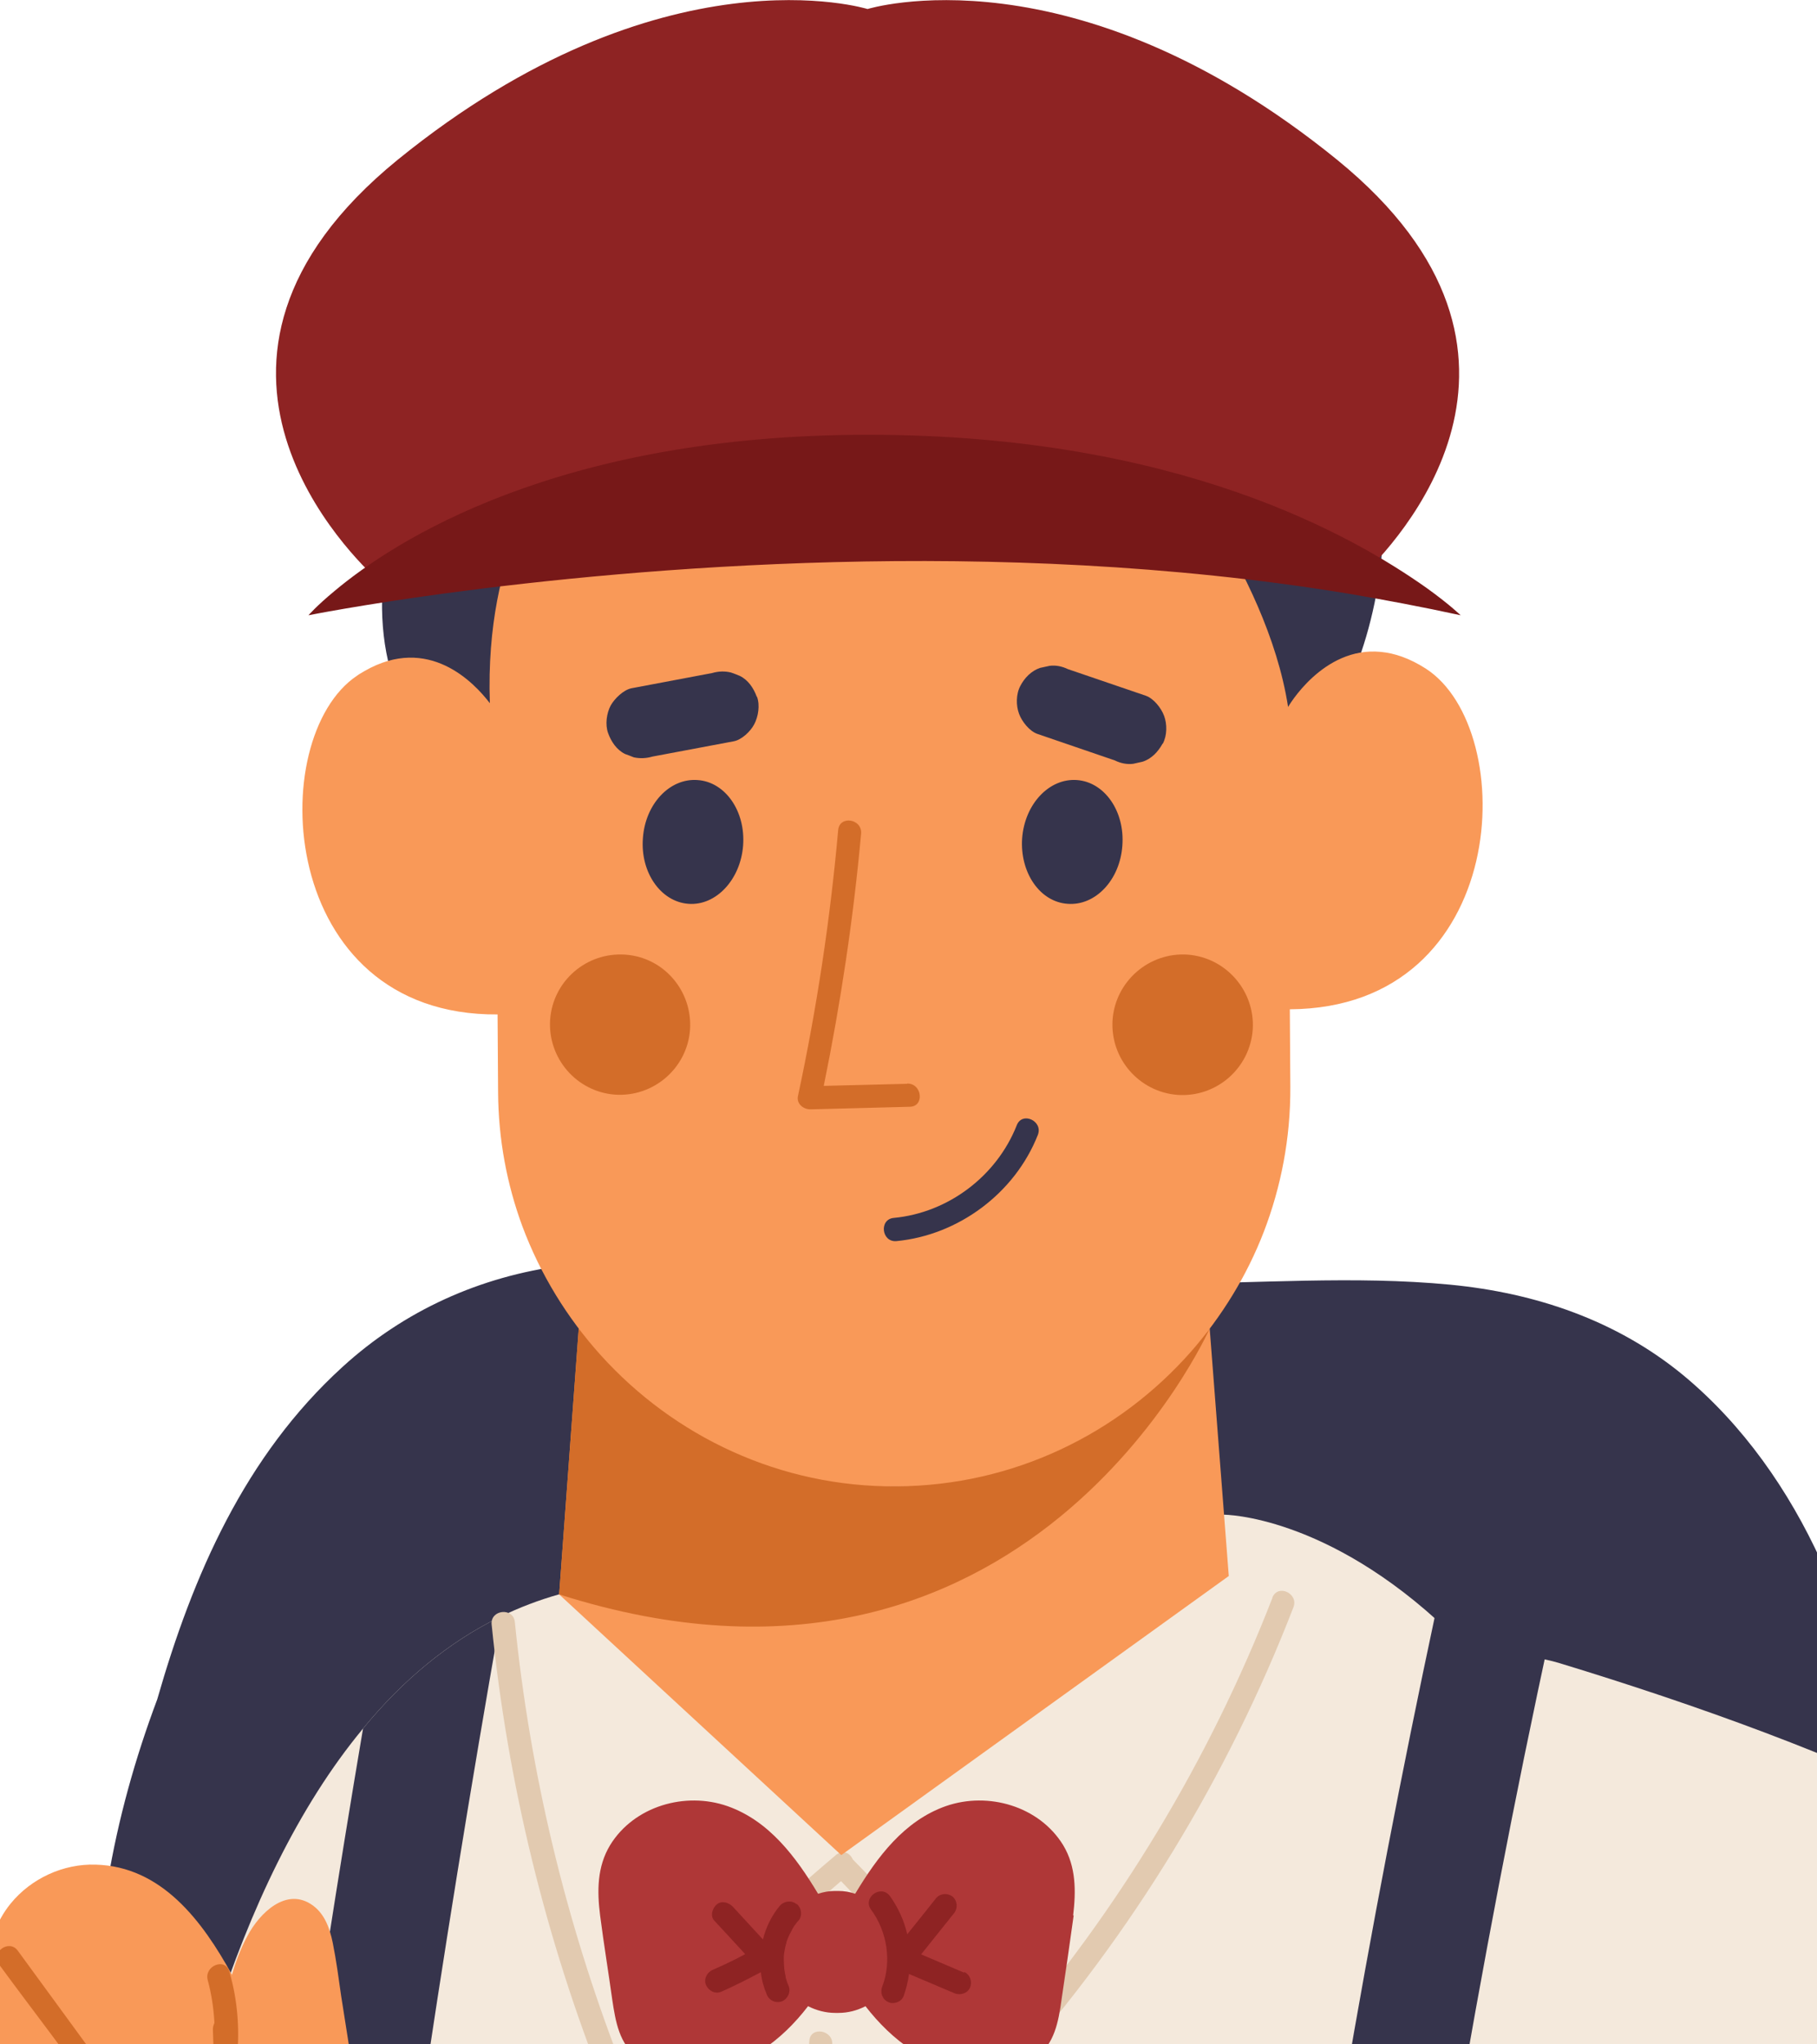 <svg width="400" height="450" viewBox="0 0 400 450" fill="none" xmlns="http://www.w3.org/2000/svg">
<g clip-path="url(#clip0_8_852)">
<g clip-path="url(#clip1_8_852)">
<path d="M419.558 460.9C417.913 469.244 414.057 476.85 407.534 482.356C401.238 487.749 393.128 490.643 385.074 492.573C364.372 497.625 342.649 499.498 321.493 501.371C298.976 503.301 276.345 504.323 253.715 505.288C231.935 506.082 209.929 507.274 188.263 503.982C170.226 501.258 152.417 495.184 137.67 484.229C130.41 478.837 124.171 472.253 119.123 464.76C113.905 456.984 109.708 448.527 103.98 441.091C98.591 434.166 91.275 428.433 82.37 426.957C73.352 425.538 66.319 429.909 62.008 437.685C57.981 445.007 55.77 453.351 49.531 459.311C44.199 464.476 36.088 468.109 29.055 463.966C22.306 460.049 21.002 451.648 21.002 444.497C21.002 441.261 21.625 428.036 22.136 425.822C22.59 421.906 23.1 417.989 23.724 414.129C25.993 400.45 29.736 387.054 34.614 374.056C42.441 346.754 53.898 320.473 75.394 300.891C89.006 288.46 105.681 280.968 123.888 278.584C144.703 275.916 165.802 278.867 186.504 280.23C209.362 281.762 232.276 282.557 255.246 282.557C276.516 282.557 298.068 280.741 319.281 282.784C338.055 284.6 355.864 290.617 370.554 302.707C383.769 313.662 393.808 328.079 400.898 343.632C409.406 362.306 413.603 382.74 416.325 402.947C417.743 413.505 418.821 424.063 419.842 434.62C420.636 443.305 421.203 452.216 419.558 460.844V460.9Z" fill="#36344C"/>
<path d="M529.875 854.199C507.074 915.614 341.514 1095.55 341.514 1095.55C341.514 1095.55 277.48 1083.4 263.924 1005.58L336.24 874.178C336.24 874.178 288.313 882.012 220.025 885.247C211.63 885.644 202.953 886.042 193.991 886.269C151.623 887.404 103.583 886.496 55.259 881.103C46.808 880.195 38.357 879.117 29.906 877.868C22.249 876.733 14.649 875.484 7.049 874.178C7.049 874.178 -18.361 914.195 -60.275 895.237C-102.19 876.335 -101.793 842.563 -98.39 811.684C-94.987 780.806 -56.191 585.718 -56.191 585.718L25.199 604.279C25.199 604.279 22.76 449.378 79.931 380.47C88.552 369.969 98.592 361.512 110.219 355.836C114.302 353.849 118.613 352.203 123.037 350.954L269.483 333.415C269.483 333.415 292.056 333.415 318.77 358.901C324.726 364.577 334.935 363.498 343.386 366.109C402.997 384.273 470.491 411.632 482.799 444.326C505.656 505.004 552.732 792.783 529.875 854.199Z" fill="#F4E9DC"/>
<path d="M316.048 354.984C286.214 494.617 268.008 636.69 261.939 779.274C261.202 795.791 260.691 812.365 260.351 828.883C266.477 828.486 272.602 827.861 278.728 827.294C281.223 827.067 283.662 827.067 286.158 827.01C288.937 707.528 300.11 588.159 319.962 470.323C326.314 433.087 333.347 395.909 341.401 359.014C332.723 357.482 324.215 356.176 316.105 355.041L316.048 354.984Z" fill="#36344C"/>
<path d="M79.931 380.413C57.982 510.056 42.895 641.004 34.841 772.292C33.933 787.391 33.139 802.489 32.402 817.588C40.853 817.417 49.417 818.098 57.982 818.212C63.767 701.057 75.054 584.129 92.069 468.052C97.571 430.59 103.64 393.185 110.219 355.836C98.592 361.512 88.553 369.969 79.931 380.47V380.413Z" fill="#36344C"/>
<path d="M280.146 351.635C266.25 387.395 246.228 420.543 221.102 449.492C211.12 435.188 200.003 421.735 187.752 409.305C187.185 407.999 185.824 407.204 184.406 408.056C184.349 408.056 184.292 408.113 184.236 408.169C184.179 408.169 184.122 408.169 184.065 408.283C167.277 422.473 151.453 437.742 136.536 453.976C124.512 422.871 116.685 390.233 113.338 357.028C112.998 353.735 107.893 354.303 108.234 357.595C111.75 392.56 120.144 427.014 133.189 459.652C133.927 461.525 136.309 461.752 137.557 460.333C152.417 443.872 168.298 428.433 185.143 414.073C197.508 426.787 208.794 440.523 218.777 455.224C219.741 456.643 221.783 456.53 222.86 455.338C249.291 425.482 270.333 391.028 284.74 353.792C285.931 350.727 281.28 348.57 280.089 351.692L280.146 351.635Z" fill="#E2CAB0"/>
<path d="M236.359 421.622C235.509 427.809 234.601 433.996 233.694 440.126C233.013 445.007 232.162 449.946 227.908 453.067C223.938 455.906 218.777 456.587 214.012 456.076C204.2 455.054 196.373 449.151 190.531 441.602C188.773 442.51 186.731 443.078 184.576 443.078H183.895C181.74 443.078 179.698 442.51 177.883 441.602C172.098 449.151 164.214 455.111 154.402 456.076C149.694 456.53 144.476 455.849 140.563 453.067C136.309 450.002 135.515 445.007 134.778 440.126C133.927 433.996 132.906 427.809 132.112 421.622C131.431 416.286 131.431 410.894 134.324 406.126C139.599 397.555 150.829 394.32 160.13 397.555C169.319 400.79 175.217 408.737 180.095 416.854C181.286 416.457 182.534 416.23 183.838 416.23C183.952 416.23 184.065 416.23 184.179 416.23C184.292 416.23 184.406 416.23 184.519 416.23C185.88 416.23 187.128 416.457 188.262 416.854C193.14 408.737 199.039 400.79 208.227 397.555C217.529 394.32 228.759 397.555 234.034 406.126C236.926 410.894 236.87 416.343 236.246 421.622H236.359Z" fill="#AF3737"/>
<path d="M175.331 419.124C174.253 418.216 172.608 418.443 171.701 419.465C169.886 421.622 168.638 424.176 167.957 426.901C165.745 424.517 163.59 422.133 161.378 419.749C160.471 418.784 158.939 418.273 157.805 419.181C156.841 419.976 156.274 421.735 157.238 422.757C159.506 425.198 161.775 427.639 164.044 430.136C163.363 430.477 162.683 430.874 162.002 431.215C160.301 432.066 158.599 432.861 156.897 433.598C155.65 434.109 154.856 435.642 155.423 436.947C155.99 438.196 157.408 438.991 158.769 438.423C161.718 437.118 164.611 435.642 167.504 434.109C167.674 435.812 168.128 437.458 168.808 439.048C169.319 440.353 170.793 441.034 172.155 440.523C173.402 440.012 174.14 438.48 173.629 437.174C173.346 436.55 173.119 435.869 172.949 435.245V435.131C172.949 434.961 172.892 434.734 172.835 434.507C172.778 434.166 172.722 433.826 172.665 433.485C172.608 432.804 172.552 432.123 172.552 431.442C172.552 431.442 172.552 431.442 172.552 431.328C172.552 431.158 172.552 430.987 172.552 430.817C172.552 430.42 172.608 430.022 172.665 429.682C172.778 429.001 172.892 428.32 173.119 427.695C173.119 427.695 173.119 427.639 173.119 427.582C173.119 427.412 173.232 427.241 173.289 427.071C173.402 426.73 173.516 426.447 173.686 426.106C173.856 425.765 173.97 425.482 174.14 425.198C174.253 425.028 174.367 424.8 174.423 424.63C174.423 424.63 174.707 424.176 174.593 424.346C174.48 424.517 174.764 424.119 174.764 424.063C174.877 423.892 174.934 423.779 175.047 423.665C175.274 423.325 175.501 423.041 175.785 422.757C176.692 421.679 176.465 420.033 175.444 419.124H175.331Z" fill="#8E2323"/>
<path d="M212.254 434.223C209.078 432.86 205.959 431.555 202.782 430.193C205.221 427.184 207.603 424.119 210.042 421.111C210.893 420.032 210.78 418.386 209.702 417.478C208.624 416.627 206.98 416.74 206.072 417.819C203.973 420.487 201.875 423.098 199.72 425.765C199.039 422.757 197.735 419.919 195.92 417.365C193.934 414.697 189.794 417.705 191.779 420.373C195.352 425.254 196.317 431.839 194.218 437.288C193.708 438.593 194.218 440.069 195.523 440.694C196.714 441.261 198.415 440.694 198.926 439.388C199.493 437.799 199.89 436.153 200.117 434.507C203.463 435.926 206.809 437.345 210.156 438.764C211.404 439.275 213.048 438.764 213.559 437.458C214.069 436.209 213.559 434.62 212.254 434.052V434.223Z" fill="#8E2323"/>
<path d="M178.167 449.208C174.764 504.266 171.587 559.268 168.751 614.383C165.916 669.214 163.363 724.102 161.095 778.99C159.847 809.982 158.656 840.916 157.578 871.908C157.465 875.143 162.513 875.995 162.626 872.703C164.554 817.588 166.766 762.472 169.319 707.414C171.814 652.526 174.65 597.695 177.713 542.864C179.471 511.929 181.286 480.994 183.215 450.059C183.441 446.767 178.337 445.972 178.167 449.265V449.208Z" fill="#E2CAB0"/>
<path d="M84.752 519.762C82.938 527.481 78.003 533.498 72.785 539.174C60.08 552.854 47.319 566.476 34.671 580.042C34.387 580.383 33.99 580.61 33.65 580.723C30.644 588.556 27.581 596.333 24.575 604.109L19.47 602.917L-45.699 588.102L-50.747 586.91C-50.576 577.431 -50.463 567.839 -50.293 558.36C-50.066 544.794 -49.896 531.228 -49.612 517.662C-49.329 504.834 -49.329 491.779 -47.74 479.007C-46.436 468.45 -42.919 457.438 -34.355 450.513C-29.307 446.427 -22.785 444.667 -16.659 445.518C-15.979 442.567 -14.674 439.842 -12.632 437.685C-9.91 434.847 -6.45 433.088 -2.707 432.463C-2.423 427.582 -0.835 422.927 2.341 419.011C6.879 413.448 13.969 410.213 21.058 410.44C35.578 410.837 44.539 422.814 51.062 434.677C51.913 431.725 52.99 428.887 54.465 426.163C57.074 421.168 63.086 415.151 68.928 419.465C71.537 421.395 72.615 424.573 73.239 427.582C74.033 431.498 74.543 435.415 75.11 439.388C78.06 457.949 80.896 476.51 83.788 495.128C85.036 503.188 86.624 511.645 84.752 519.762Z" fill="#F99958"/>
<path d="M53.217 490.076C53.217 491.325 52.537 492.176 51.629 492.573C50.154 493.254 48.169 492.687 48.113 490.643C47.942 483.719 47.829 476.737 47.659 469.812C45.674 473.956 43.121 477.929 40.002 481.448C39.435 482.016 38.811 482.243 38.187 482.243C38.697 485.648 38.584 489.111 37.506 492.517C35.805 498.136 31.891 502.961 26.22 504.663C25.766 504.834 25.369 504.777 24.915 504.663C25.028 505.061 25.142 505.515 25.199 505.969C25.596 510.283 23.724 514.88 19.413 516.526C15.046 518.116 10.225 516.072 6.255 514.143C-0.438 510.907 -6.62 506.82 -12.292 502.052C-15.241 499.612 -18.02 496.887 -20.686 494.106C-22.898 491.665 -18.758 488.657 -16.546 491.097C-14.39 493.425 -12.065 495.638 -9.683 497.682C-4.748 501.882 0.64 505.515 6.368 508.523C9.374 510.056 15.783 514.029 18.846 510.794C22.192 507.274 18.166 501.315 16.407 497.966C12.834 491.154 8.921 484.456 4.667 477.986C-1.742 467.996 -8.946 458.46 -16.716 449.435C-18.871 446.937 -14.731 443.929 -12.576 446.426C-5.032 455.281 1.944 464.477 8.297 474.239C8.637 474.75 8.977 475.318 9.318 475.829C12.38 480.597 15.33 485.535 18.109 490.587C19.867 493.595 21.966 496.944 23.44 500.406C23.667 500.236 23.837 500.122 24.178 500.009C29.623 498.42 32.572 493.311 33.139 487.919C33.876 481.278 30.53 474.921 26.9 469.585C25.369 467.201 23.724 464.931 22.136 462.603C14.876 452.386 7.162 442.453 -0.211 432.406C-2.139 429.739 2.001 426.73 3.929 429.398C9.488 437.004 15.046 444.61 20.604 452.216C22.476 454.657 24.348 457.211 26.276 459.709C29.339 463.852 32.402 468.166 34.727 472.82C35.465 474.239 36.088 475.772 36.599 477.248C40.683 472.423 43.745 466.69 45.504 460.617C46.241 458.176 46.751 455.565 47.035 453.011C47.035 450.911 46.922 448.754 46.865 446.654C46.865 446.086 47.035 445.689 47.205 445.291C47.035 442.113 46.581 438.991 45.73 435.869C44.88 432.69 49.644 430.817 50.495 433.996C52.31 440.24 52.82 446.767 52.14 453.181C52.423 465.498 52.65 477.872 52.934 490.246L53.217 490.076Z" fill="#D36D29"/>
<path d="M287.859 166.764C276.288 182.771 259.16 193.669 239.762 197.415C222.52 200.764 204.314 198.38 188.943 189.866C175.784 192.307 162.286 192.591 149.07 190.604C137.613 188.844 126.326 185.552 115.89 180.5C106.248 175.846 97.287 169.375 91.502 160.18C79.704 141.562 83.901 118.971 90.991 99.275C83.164 85.426 78.23 68.908 84.298 53.469C86.794 47.055 91.048 41.606 96.776 37.803C102.448 34.057 109.084 32.07 115.663 30.481C122.81 28.721 130.013 27.245 136.876 24.464C144.476 21.342 151.679 17.255 159.223 14.02C172.438 8.457 187.865 5.846 200.173 14.815C209.645 21.683 215.544 33.489 214.523 45.239C226.263 41.776 238.798 40.073 250.992 41.947C262.563 43.706 273.056 48.815 281.62 56.875C311.283 84.858 310.886 134.921 287.859 166.708V166.764Z" fill="#36344C"/>
<path d="M270.56 346.867L185.2 408.34L123.094 350.954L127.404 292.433C143.569 310.313 171.701 327.342 197.451 327.115C223.144 326.944 250.369 310.427 266.306 292.433L270.504 346.867H270.56Z" fill="#F99958"/>
<path d="M266.306 292.433C266.306 292.433 225.867 383.705 123.094 350.954L127.404 292.433C143.512 310.256 171.701 327.342 197.508 327.115C223.201 326.944 250.425 310.427 266.363 292.433H266.306Z" fill="#D36D29"/>
<path d="M283.946 222.163L284.059 239.248C284.116 250.487 282.017 261.272 278.217 271.148C274.474 280.854 268.972 289.766 262.223 297.485C246.285 315.592 223.144 327.001 197.451 327.171C171.701 327.398 148.39 316.16 132.282 298.337C124.852 290.106 118.953 280.514 114.983 269.899C111.58 260.647 109.708 250.771 109.652 240.384L109.538 223.298C60.931 223.639 58.095 162.394 78.627 148.714C79.138 148.317 79.761 148.033 80.272 147.693C94.338 139.632 104.377 150.247 107.837 154.788C106.646 120.22 121.336 103.589 121.336 103.589C136.706 108.471 151.283 110.968 164.668 111.933C185.937 113.466 204.314 110.968 218.21 107.733C236.246 103.532 253.545 95.699 253.545 95.699C253.545 95.699 278.841 125.272 283.549 155.526C283.549 155.526 283.549 155.582 283.549 155.639C283.549 155.639 291.206 142.243 303.967 143.492C306.973 143.776 310.263 144.854 313.893 147.182C334.652 160.577 332.667 221.879 283.946 222.163Z" fill="#F99958"/>
<path d="M151.906 226.647C151.283 235.105 143.909 241.519 135.402 240.951C126.951 240.327 120.541 232.948 121.109 224.434C121.733 215.919 129.106 209.562 137.614 210.13C146.121 210.697 152.474 218.133 151.906 226.647Z" fill="#D36D29"/>
<path d="M275.778 226.647C275.154 235.161 267.781 241.575 259.273 241.008C250.766 240.383 244.356 233.005 244.924 224.49C245.547 215.976 252.978 209.562 261.429 210.13C269.936 210.754 276.345 218.19 275.778 226.647Z" fill="#D36D29"/>
<path d="M247.079 186.12C246.568 193.669 241.18 199.402 235.055 198.948C228.929 198.55 224.505 192.08 225.016 184.53C225.583 176.981 230.971 171.248 237.097 171.702C243.165 172.157 247.646 178.571 247.079 186.12Z" fill="#36344C"/>
<path d="M163.59 186.12C163.023 193.612 157.635 199.402 151.566 198.948C145.44 198.494 140.96 192.023 141.527 184.53C142.037 176.981 147.426 171.248 153.551 171.702C159.677 172.1 164.157 178.571 163.59 186.12Z" fill="#36344C"/>
<path d="M166.653 153.369C167.334 155.242 166.937 157.739 166.029 159.442C165.235 160.975 163.25 162.904 161.435 163.188L143.626 166.537C142.264 166.935 140.903 166.991 139.542 166.707C138.861 166.424 138.237 166.197 137.613 165.97C135.742 165.061 134.551 163.245 133.87 161.372C133.189 159.499 133.53 157.001 134.437 155.298C135.288 153.766 137.273 151.836 139.031 151.496L156.784 148.147C158.145 147.749 159.563 147.693 160.924 148.033C161.548 148.26 162.229 148.487 162.853 148.771C164.725 149.679 165.916 151.496 166.596 153.369H166.653Z" fill="#36344C"/>
<path d="M255.927 163.699C254.963 165.459 253.488 167.048 251.503 167.672C250.822 167.843 250.142 167.956 249.461 168.127C248.1 168.297 246.682 168.013 245.434 167.389L228.362 161.542C226.604 160.918 224.959 158.818 224.335 157.115C223.654 155.299 223.654 152.801 224.619 150.985C225.526 149.225 227.058 147.636 228.986 147.011C229.723 146.841 230.347 146.728 231.085 146.557C232.446 146.387 233.807 146.671 235.111 147.295L252.24 153.142C253.999 153.766 255.643 155.866 256.267 157.569C256.948 159.385 256.948 161.883 255.984 163.699H255.927Z" fill="#36344C"/>
<path d="M199.663 238.567L181.343 239.021C185.086 220.687 187.866 202.183 189.567 183.509C189.851 180.217 184.803 179.422 184.519 182.714C182.761 202.41 179.812 221.936 175.671 241.235C175.274 242.994 176.919 244.243 178.507 244.186C185.767 244.016 193.027 243.789 200.287 243.619C203.577 243.562 203.009 238.454 199.72 238.51L199.663 238.567Z" fill="#D36D29"/>
<path d="M223.825 247.706C219.401 258.888 208.738 266.948 196.77 268.083C193.481 268.367 194.048 273.475 197.337 273.191C211.006 271.886 223.428 262.634 228.476 249.806C229.667 246.741 225.016 244.584 223.825 247.706Z" fill="#36344C"/>
<path d="M299.373 127.145C285.25 117.155 249.348 96.948 189 96.948C128.652 96.948 95.075 118.063 83.391 127.883C78.003 123.058 32.799 79.749 87.588 35.135C145.781 -12.09 190.985 1.987 190.985 1.987C190.985 1.987 236.189 -12.09 294.382 35.192C347.129 78.16 307.2 119.88 299.373 127.202V127.145Z" fill="#8E2323"/>
<path d="M321.55 135.432C313.212 133.616 304.818 132.026 296.424 130.607C218.777 117.893 139.769 124.988 98.024 130.607C79.194 133.162 67.907 135.432 67.907 135.432C67.907 135.432 69.722 133.332 73.636 130.097C86.624 119.198 122.583 95.699 191.099 95.699C259.614 95.699 298.182 118.234 313.893 129.302C319.054 132.991 321.55 135.432 321.55 135.432Z" fill="#771818"/>
</g>
</g>
<defs>
<clipPath id="clip0_8_852">
<rect width="400" height="450" fill="white"/>
</clipPath>
<clipPath id="clip1_8_852">
<rect width="797" height="2341" fill="white" transform="translate(-261)"/>
</clipPath>
</defs>
</svg>
